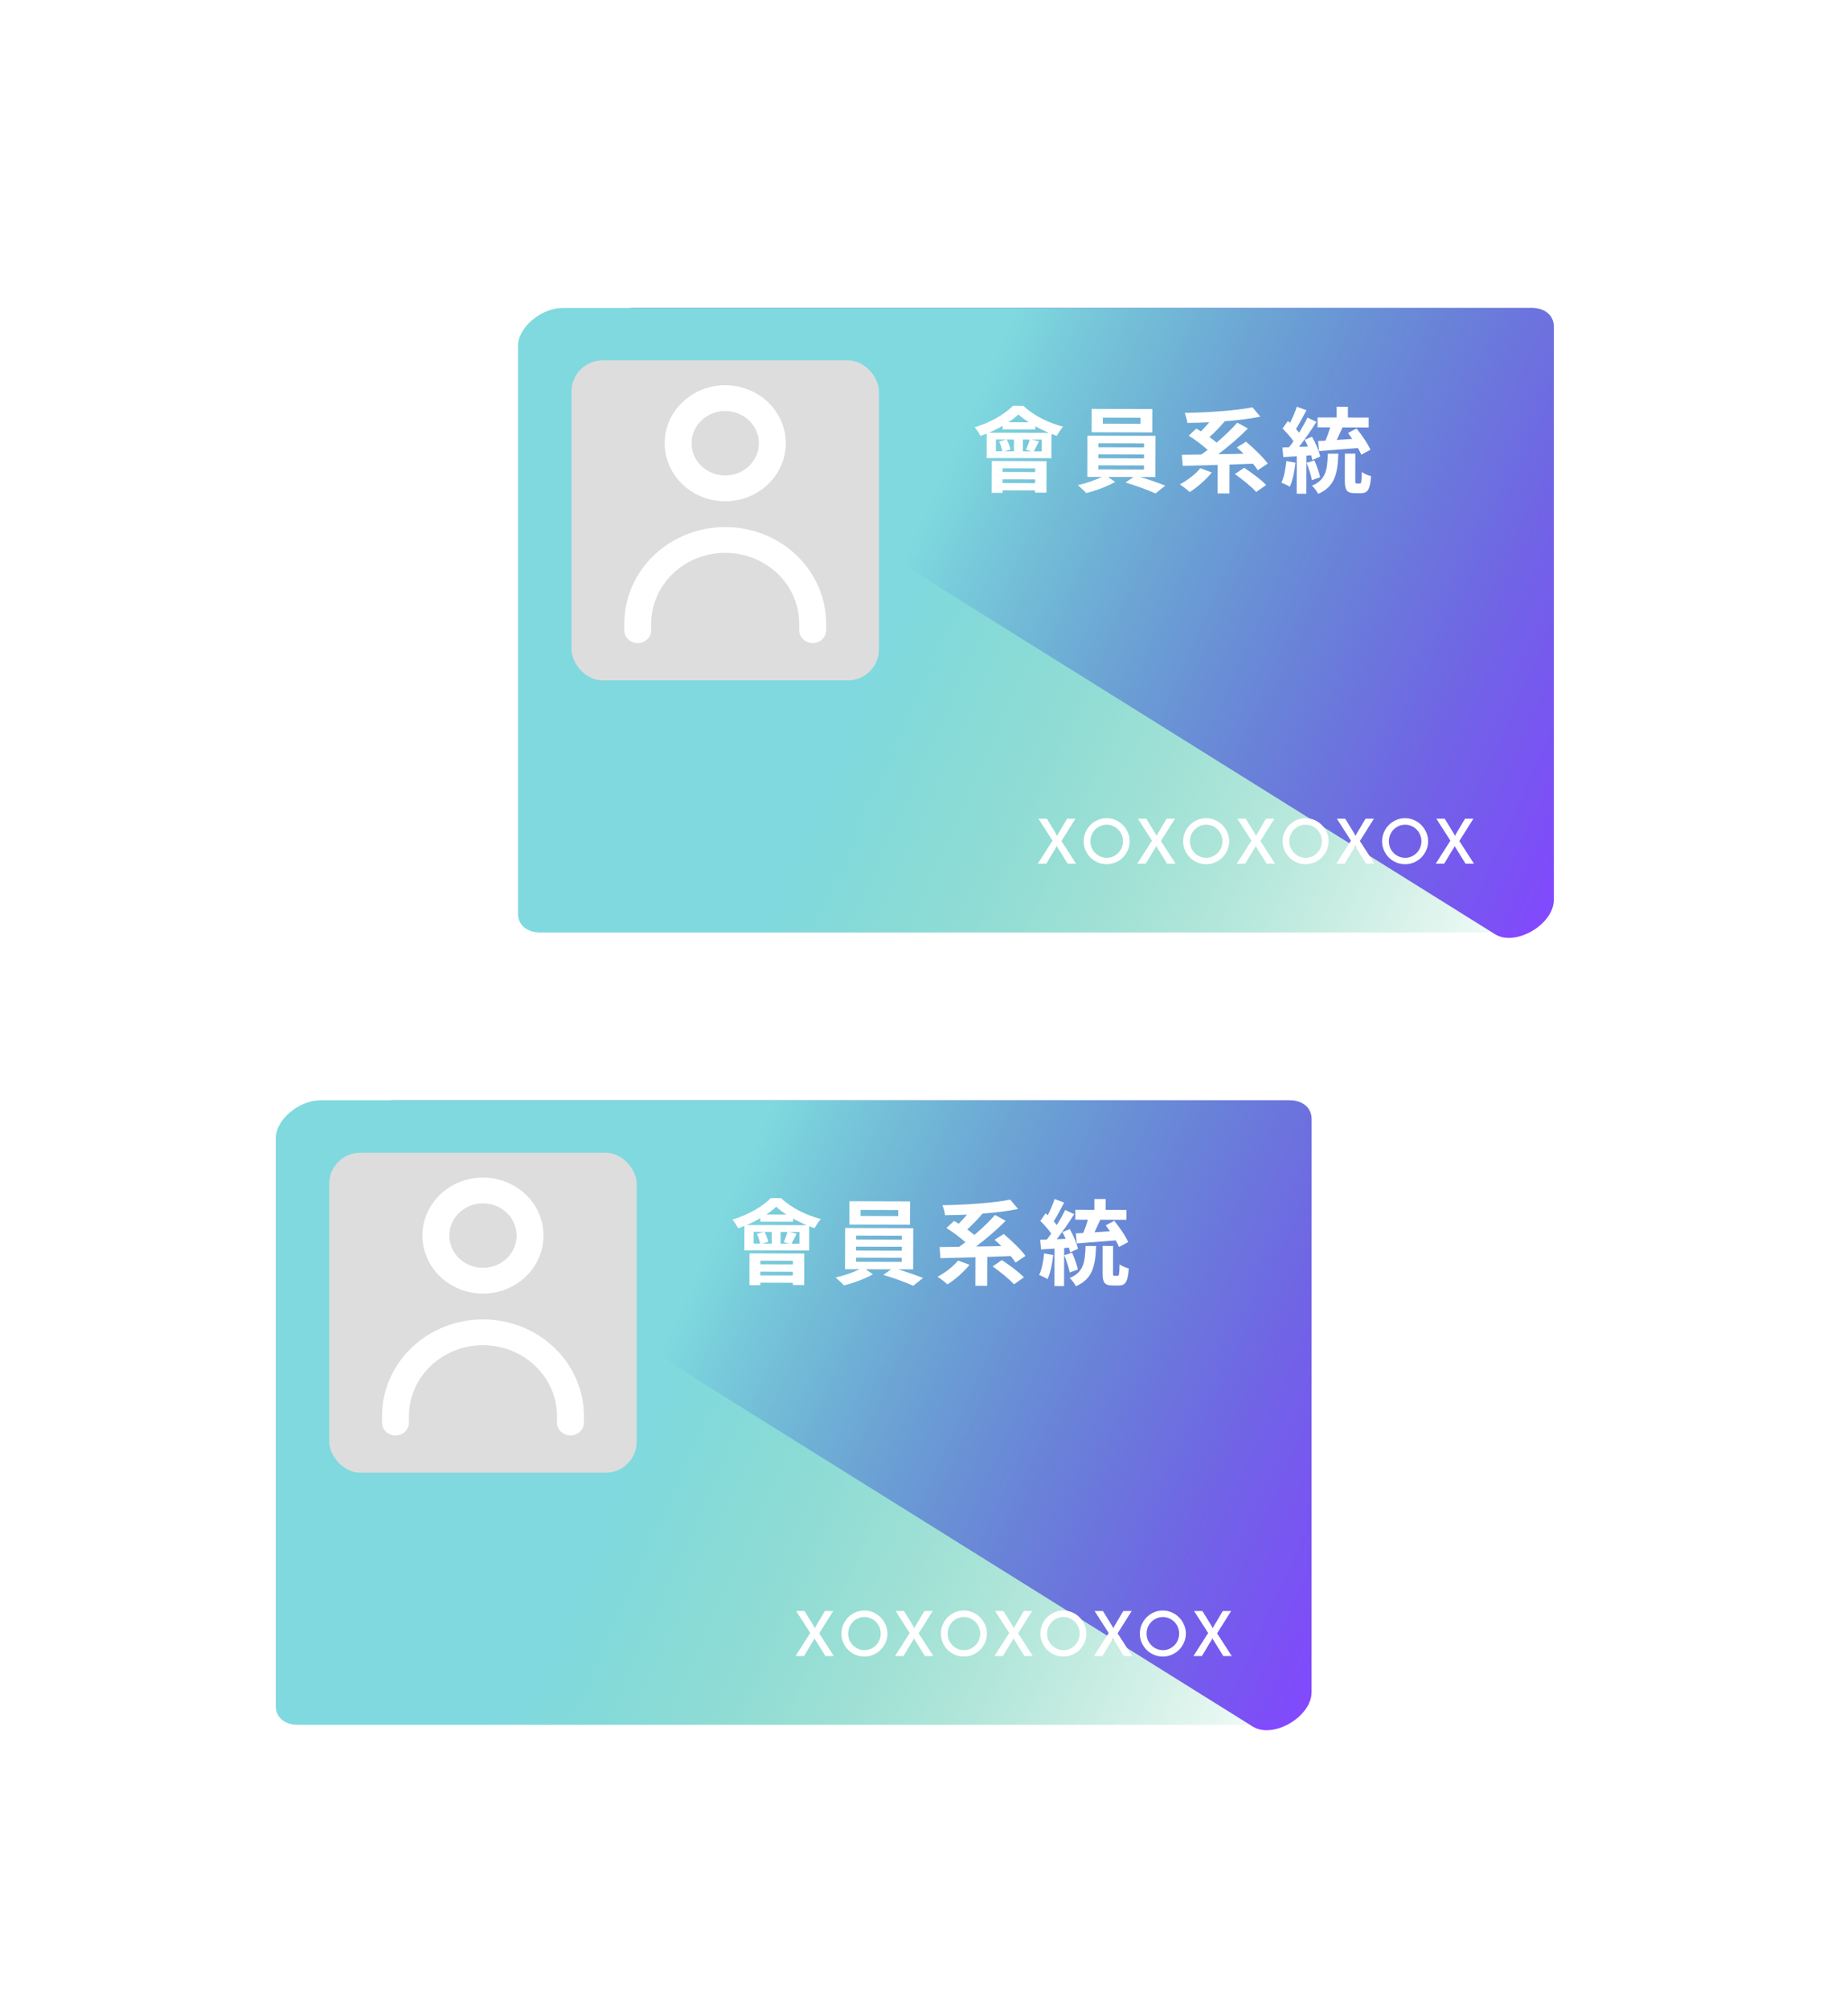 <svg width="595" height="647" viewBox="0 0 595 647" fill="none" xmlns="http://www.w3.org/2000/svg">
<g filter="url(#filter0_d)">
<path d="M304 185.976L192.48 112.12C185.396 107.428 194.041 95.103 204.417 95.103L493.143 95.103C497.428 95.103 500.285 97.517 500.285 101.139L500.285 285.586C500.285 293.521 487.913 300.755 481.349 296.658L304 185.976Z" fill="#8348FF"/>
</g>
<g filter="url(#filter1_d)">
<path d="M173.927 296.103C169.642 296.103 166.785 293.688 166.785 290.067L166.785 107.324C166.785 101.375 174.206 95.103 181.245 95.103L493.143 95.103C497.428 95.103 500.285 97.517 500.285 101.139L500.285 283.881C500.285 289.83 492.864 296.103 485.825 296.103L173.927 296.103Z" fill="url(#paint0_linear)"/>
</g>
<g filter="url(#filter2_d)">
<path d="M333.283 140.752L333.28 141.922L322.81 141.893L322.813 140.723L333.283 140.752ZM322.8 145.463L322.804 144.263L333.274 144.292L333.27 145.492L322.8 145.463ZM319.282 148.603L322.792 148.613L322.794 147.803L333.264 147.832L333.262 148.552L336.922 148.562L336.95 138.422L319.31 138.373L319.282 148.603ZM318.405 129.251C319.937 128.595 321.439 127.849 322.821 127.043L322.818 128.183L333.348 128.212L333.35 127.192C334.758 127.976 336.256 128.7 337.695 129.304L318.405 129.251ZM335.398 135.267L332.848 135.26C333.331 134.422 333.904 133.253 334.507 132.055L332.169 131.478L335.409 131.487L335.398 135.267ZM320.638 135.227L320.649 131.447L324.009 131.456L321.697 132.11C322.174 133.071 322.561 134.302 322.708 135.233L320.638 135.227ZM326.458 135.243L323.428 135.235L325.35 134.67C325.172 133.769 324.696 132.478 324.159 131.456L326.469 131.463L326.458 135.243ZM331.539 131.477C331.266 132.466 330.752 133.845 330.33 134.773L332.098 135.258L329.338 135.251L329.349 131.471L331.539 131.477ZM324.714 125.878C325.976 125.041 327.059 124.204 327.901 123.367C328.799 124.209 329.936 125.082 331.224 125.896L324.714 125.878ZM326.109 120.602C323.641 123.265 318.714 126.072 313.82 127.498C314.478 128.22 315.254 129.512 315.672 130.293C316.333 130.055 317.023 129.817 317.684 129.549L317.662 137.409L338.512 137.466L338.534 129.636C339.103 129.878 339.703 130.089 340.242 130.271C340.785 129.372 341.538 128.114 342.29 127.306C337.673 126.154 332.85 123.77 329.469 120.611L326.109 120.602ZM367.193 126.385L355.073 126.351L355.078 124.401L367.198 124.435L367.193 126.385ZM371.016 121.655L351.486 121.601L351.465 129.101L370.995 129.155L371.016 121.655ZM353.626 139.757L368.326 139.798L368.322 141.118L353.622 141.077L353.626 139.757ZM353.636 136.217L368.336 136.258L368.332 137.518L353.632 137.477L353.636 136.217ZM353.646 132.647L368.346 132.688L368.342 133.978L353.642 133.937L353.646 132.647ZM372.006 143.528L372.042 130.268L350.112 130.208L350.076 143.468L354.786 143.481C352.743 144.495 349.65 145.567 347.039 146.129C347.847 146.822 349.074 147.935 349.732 148.687C352.764 147.945 356.608 146.516 359.041 145.112L356.736 143.486L364.926 143.508L362.401 145.302C365.578 146.24 369.714 147.722 372.021 148.808L375.178 146.297C373.111 145.451 369.963 144.362 367.146 143.515L372.006 143.528ZM386.474 140.688C384.908 142.603 382.293 144.636 379.859 145.889C380.758 146.462 382.314 147.666 383.063 148.358C385.407 146.865 388.293 144.413 390.16 142.048L386.474 140.688ZM408.168 139.187C406.703 137.143 403.592 134.165 401.167 132.148L398.222 134C398.91 134.602 399.658 135.294 400.407 136.016C397.646 136.098 394.886 136.151 392.246 136.173C395.493 133.722 398.981 130.762 401.779 127.89L398.364 126.02C396.588 128.055 394.182 130.359 391.716 132.452C391.058 131.88 390.249 131.278 389.411 130.676C391.005 129.24 392.78 127.415 394.285 125.649L394.195 125.589C398.366 125.27 402.417 124.801 405.779 124.091L403.268 121.084C397.925 122.149 389.133 122.755 381.422 122.884C381.78 123.725 382.196 125.166 382.284 126.096C384.534 126.072 386.934 126.019 389.334 125.905C388.521 126.923 387.559 127.941 386.686 128.838C386.147 128.507 385.668 128.205 385.189 127.934L382.722 130.207C384.759 131.473 387.184 133.28 388.83 134.784C388.138 135.322 387.447 135.83 386.786 136.278C384.476 136.302 382.346 136.326 380.516 136.351L380.806 139.922C383.926 139.841 387.856 139.761 392.057 139.623L392.031 148.803L395.841 148.813L395.867 139.513C398.357 139.43 400.877 139.317 403.398 139.234C404.026 139.986 404.594 140.707 404.982 141.338L408.168 139.187ZM397.598 142.578C399.994 144.265 403.077 146.733 404.453 148.357L407.669 146.086C406.113 144.432 402.94 142.083 400.574 140.546L397.598 142.578ZM424.679 135.182C428.07 134.922 432.751 134.545 437.222 134.197C437.669 134.978 438.028 135.699 438.296 136.33L441.24 134.748C440.435 132.826 438.433 129.97 436.759 127.896L434.025 129.358C434.473 129.959 434.922 130.591 435.37 131.252C433.689 131.367 432.009 131.483 430.389 131.598C430.992 130.34 431.656 128.902 432.26 127.553L440.66 127.576L440.669 124.396L433.979 124.378L433.988 120.898L430.358 120.888L430.349 124.368L424.229 124.351L424.22 127.531L428.27 127.542C427.876 128.951 427.302 130.51 426.758 131.828C425.918 131.886 425.108 131.914 424.388 131.942L424.679 135.182ZM414.17 138.394C413.923 140.913 413.436 143.582 412.561 145.349C413.34 145.621 414.658 146.255 415.287 146.647C416.163 144.729 416.801 141.731 417.109 138.912L414.17 138.394ZM422.155 136.526C422.334 137.096 422.452 137.606 422.541 138.057L425.064 136.924C424.739 135.213 423.576 132.599 422.442 130.556L420.069 131.54C420.427 132.201 420.785 132.952 421.113 133.703L418.233 133.815C420.129 131.39 422.208 128.366 423.865 125.76L420.958 124.402C420.264 125.87 419.3 127.578 418.275 129.255C417.976 128.894 417.647 128.473 417.258 128.052C418.343 126.375 419.549 124.068 420.635 122.031L417.548 120.883C417.034 122.471 416.188 124.449 415.344 126.097C415.104 125.886 414.865 125.675 414.655 125.495L412.939 127.92C414.165 129.124 415.601 130.718 416.468 132.01C415.986 132.699 415.504 133.357 415.052 133.926L412.892 134.01L413.184 137.101L417.534 136.843L417.501 148.903L420.591 148.911L420.625 136.641L422.155 136.526ZM425.046 143.583C424.72 142.083 423.946 139.89 423.201 138.178L420.679 138.951C421.364 140.723 422.137 143.035 422.403 144.536L425.046 143.583ZM427.527 136C427.332 141.22 426.934 144.429 422.398 146.306C423.117 146.908 424.013 148.141 424.401 148.952C429.838 146.597 430.659 142.369 430.917 136.01L427.527 136ZM436.83 145.596C436.41 145.595 436.351 145.505 436.353 144.635L436.377 135.995L433.017 135.985L432.993 144.655C432.985 147.685 433.582 148.707 436.192 148.714L438.172 148.72C440.332 148.725 441.145 147.588 441.427 143.238C440.527 142.996 439.119 142.452 438.461 141.88C438.392 145.12 438.3 145.6 437.82 145.599L436.83 145.596Z" fill="white"/>
</g>
<g filter="url(#filter3_i)">
<rect x="184" y="109.976" width="99" height="103" rx="10" fill="#DDDDDD"/>
</g>
<g filter="url(#filter4_d)">
<path d="M233.5 157.326C229.643 157.326 225.873 156.231 222.666 154.179C219.46 152.127 216.96 149.21 215.484 145.798C214.008 142.385 213.622 138.63 214.375 135.008C215.127 131.385 216.984 128.058 219.711 125.446C222.439 122.834 225.913 121.055 229.696 120.335C233.478 119.614 237.399 119.984 240.962 121.398C244.525 122.811 247.571 125.205 249.714 128.276C251.856 131.347 253 134.958 253 138.651C252.994 143.602 250.938 148.349 247.282 151.85C243.627 155.351 238.67 157.321 233.5 157.326ZM233.5 128.276C231.357 128.276 229.263 128.885 227.481 130.025C225.7 131.165 224.311 132.785 223.491 134.681C222.671 136.577 222.457 138.663 222.875 140.675C223.293 142.688 224.325 144.536 225.84 145.987C227.355 147.438 229.285 148.426 231.387 148.827C233.488 149.227 235.666 149.022 237.646 148.236C239.625 147.451 241.317 146.121 242.508 144.415C243.698 142.709 244.333 140.703 244.333 138.651C244.333 135.899 243.192 133.261 241.16 131.315C239.129 129.369 236.373 128.276 233.5 128.276ZM266 198.826V196.751C266 188.496 262.576 180.579 256.481 174.742C250.386 168.905 242.12 165.626 233.5 165.626C224.88 165.626 216.614 168.905 210.519 174.742C204.424 180.579 201 188.496 201 196.751V198.826C201 199.927 201.457 200.982 202.269 201.761C203.082 202.539 204.184 202.976 205.333 202.976C206.483 202.976 207.585 202.539 208.397 201.761C209.21 200.982 209.667 199.927 209.667 198.826V196.751C209.667 190.698 212.178 184.892 216.647 180.611C221.117 176.331 227.179 173.926 233.5 173.926C239.821 173.926 245.883 176.331 250.353 180.611C254.822 184.892 257.333 190.698 257.333 196.751V198.826C257.333 199.927 257.79 200.982 258.603 201.761C259.415 202.539 260.517 202.976 261.667 202.976C262.816 202.976 263.918 202.539 264.731 201.761C265.543 200.982 266 199.927 266 198.826Z" fill="white"/>
</g>
<path d="M338.88 270.556L334.34 263.476H337.02C337.087 263.583 337.2 263.763 337.36 264.016C337.52 264.269 337.7 264.563 337.9 264.896C338.1 265.216 338.313 265.563 338.54 265.936C338.767 266.296 338.98 266.643 339.18 266.976C339.38 267.296 339.553 267.583 339.7 267.836C339.86 268.089 339.973 268.269 340.04 268.376C340.053 268.403 340.1 268.496 340.18 268.656C340.26 268.803 340.32 268.936 340.36 269.056C340.4 268.936 340.46 268.803 340.54 268.656C340.62 268.496 340.667 268.403 340.68 268.376C340.747 268.269 340.853 268.089 341 267.836C341.16 267.583 341.333 267.296 341.52 266.976C341.72 266.643 341.927 266.296 342.14 265.936C342.353 265.563 342.553 265.216 342.74 264.896C342.94 264.563 343.113 264.269 343.26 264.016C343.42 263.763 343.533 263.583 343.6 263.476H346.28C346.2 263.596 346.047 263.843 345.82 264.216C345.593 264.576 345.32 265.003 345 265.496C344.693 265.989 344.367 266.516 344.02 267.076C343.673 267.636 343.34 268.163 343.02 268.656C342.713 269.149 342.44 269.583 342.2 269.956C341.973 270.316 341.827 270.556 341.76 270.676L346.48 277.976H343.76L340.8 273.216C340.773 273.176 340.733 273.116 340.68 273.036C340.627 272.956 340.573 272.869 340.52 272.776C340.467 272.669 340.413 272.569 340.36 272.476C340.307 272.383 340.267 272.309 340.24 272.256C340.2 272.376 340.147 272.503 340.08 272.636C340.013 272.769 339.973 272.843 339.96 272.856C339.853 273.029 339.647 273.363 339.34 273.856C339.047 274.336 338.733 274.856 338.4 275.416C338.08 275.976 337.767 276.503 337.46 276.996C337.167 277.476 336.967 277.803 336.86 277.976H334.14L338.88 270.556ZM348.908 270.736C348.908 269.736 349.102 268.789 349.488 267.896C349.875 266.989 350.402 266.196 351.068 265.516C351.748 264.836 352.535 264.303 353.428 263.916C354.322 263.516 355.282 263.316 356.308 263.316C357.322 263.316 358.275 263.516 359.168 263.916C360.075 264.303 360.862 264.836 361.528 265.516C362.208 266.196 362.742 266.989 363.128 267.896C363.528 268.789 363.728 269.736 363.728 270.736C363.728 271.763 363.528 272.723 363.128 273.616C362.742 274.509 362.208 275.296 361.528 275.976C360.862 276.643 360.075 277.169 359.168 277.556C358.275 277.943 357.322 278.136 356.308 278.136C355.282 278.136 354.322 277.943 353.428 277.556C352.535 277.169 351.748 276.643 351.068 275.976C350.402 275.296 349.875 274.509 349.488 273.616C349.102 272.723 348.908 271.763 348.908 270.736ZM351.088 270.756C351.088 271.489 351.222 272.183 351.488 272.836C351.768 273.476 352.148 274.036 352.628 274.516C353.108 274.996 353.668 275.376 354.308 275.656C354.948 275.936 355.628 276.076 356.348 276.076C357.068 276.076 357.742 275.936 358.368 275.656C359.008 275.376 359.562 274.996 360.028 274.516C360.508 274.036 360.882 273.476 361.148 272.836C361.428 272.183 361.568 271.483 361.568 270.736C361.568 270.003 361.428 269.316 361.148 268.676C360.882 268.023 360.508 267.456 360.028 266.976C359.548 266.496 358.988 266.116 358.348 265.836C357.722 265.556 357.048 265.416 356.328 265.416C355.608 265.416 354.928 265.556 354.288 265.836C353.648 266.116 353.088 266.496 352.608 266.976C352.142 267.456 351.768 268.023 351.488 268.676C351.222 269.329 351.088 270.023 351.088 270.756ZM370.907 270.556L366.367 263.476H369.047C369.114 263.583 369.227 263.763 369.387 264.016C369.547 264.269 369.727 264.563 369.927 264.896C370.127 265.216 370.341 265.563 370.567 265.936C370.794 266.296 371.007 266.643 371.207 266.976C371.407 267.296 371.581 267.583 371.727 267.836C371.887 268.089 372.001 268.269 372.067 268.376C372.081 268.403 372.127 268.496 372.207 268.656C372.287 268.803 372.347 268.936 372.387 269.056C372.427 268.936 372.487 268.803 372.567 268.656C372.647 268.496 372.694 268.403 372.707 268.376C372.774 268.269 372.881 268.089 373.027 267.836C373.187 267.583 373.361 267.296 373.547 266.976C373.747 266.643 373.954 266.296 374.167 265.936C374.381 265.563 374.581 265.216 374.767 264.896C374.967 264.563 375.141 264.269 375.287 264.016C375.447 263.763 375.561 263.583 375.627 263.476H378.307C378.227 263.596 378.074 263.843 377.847 264.216C377.621 264.576 377.347 265.003 377.027 265.496C376.721 265.989 376.394 266.516 376.047 267.076C375.701 267.636 375.367 268.163 375.047 268.656C374.741 269.149 374.467 269.583 374.227 269.956C374.001 270.316 373.854 270.556 373.787 270.676L378.507 277.976H375.787L372.827 273.216C372.801 273.176 372.761 273.116 372.707 273.036C372.654 272.956 372.601 272.869 372.547 272.776C372.494 272.669 372.441 272.569 372.387 272.476C372.334 272.383 372.294 272.309 372.267 272.256C372.227 272.376 372.174 272.503 372.107 272.636C372.041 272.769 372.001 272.843 371.987 272.856C371.881 273.029 371.674 273.363 371.367 273.856C371.074 274.336 370.761 274.856 370.427 275.416C370.107 275.976 369.794 276.503 369.487 276.996C369.194 277.476 368.994 277.803 368.887 277.976H366.167L370.907 270.556ZM380.936 270.736C380.936 269.736 381.129 268.789 381.516 267.896C381.902 266.989 382.429 266.196 383.096 265.516C383.776 264.836 384.562 264.303 385.456 263.916C386.349 263.516 387.309 263.316 388.336 263.316C389.349 263.316 390.302 263.516 391.196 263.916C392.102 264.303 392.889 264.836 393.556 265.516C394.236 266.196 394.769 266.989 395.156 267.896C395.556 268.789 395.756 269.736 395.756 270.736C395.756 271.763 395.556 272.723 395.156 273.616C394.769 274.509 394.236 275.296 393.556 275.976C392.889 276.643 392.102 277.169 391.196 277.556C390.302 277.943 389.349 278.136 388.336 278.136C387.309 278.136 386.349 277.943 385.456 277.556C384.562 277.169 383.776 276.643 383.096 275.976C382.429 275.296 381.902 274.509 381.516 273.616C381.129 272.723 380.936 271.763 380.936 270.736ZM383.116 270.756C383.116 271.489 383.249 272.183 383.516 272.836C383.796 273.476 384.176 274.036 384.656 274.516C385.136 274.996 385.696 275.376 386.336 275.656C386.976 275.936 387.656 276.076 388.376 276.076C389.096 276.076 389.769 275.936 390.396 275.656C391.036 275.376 391.589 274.996 392.056 274.516C392.536 274.036 392.909 273.476 393.176 272.836C393.456 272.183 393.596 271.483 393.596 270.736C393.596 270.003 393.456 269.316 393.176 268.676C392.909 268.023 392.536 267.456 392.056 266.976C391.576 266.496 391.016 266.116 390.376 265.836C389.749 265.556 389.076 265.416 388.356 265.416C387.636 265.416 386.956 265.556 386.316 265.836C385.676 266.116 385.116 266.496 384.636 266.976C384.169 267.456 383.796 268.023 383.516 268.676C383.249 269.329 383.116 270.023 383.116 270.756ZM402.935 270.556L398.395 263.476H401.075C401.141 263.583 401.255 263.763 401.415 264.016C401.575 264.269 401.755 264.563 401.955 264.896C402.155 265.216 402.368 265.563 402.595 265.936C402.821 266.296 403.035 266.643 403.235 266.976C403.435 267.296 403.608 267.583 403.755 267.836C403.915 268.089 404.028 268.269 404.095 268.376C404.108 268.403 404.155 268.496 404.235 268.656C404.315 268.803 404.375 268.936 404.415 269.056C404.455 268.936 404.515 268.803 404.595 268.656C404.675 268.496 404.721 268.403 404.735 268.376C404.801 268.269 404.908 268.089 405.055 267.836C405.215 267.583 405.388 267.296 405.575 266.976C405.775 266.643 405.981 266.296 406.195 265.936C406.408 265.563 406.608 265.216 406.795 264.896C406.995 264.563 407.168 264.269 407.315 264.016C407.475 263.763 407.588 263.583 407.655 263.476H410.335C410.255 263.596 410.101 263.843 409.875 264.216C409.648 264.576 409.375 265.003 409.055 265.496C408.748 265.989 408.421 266.516 408.075 267.076C407.728 267.636 407.395 268.163 407.075 268.656C406.768 269.149 406.495 269.583 406.255 269.956C406.028 270.316 405.881 270.556 405.815 270.676L410.535 277.976H407.815L404.855 273.216C404.828 273.176 404.788 273.116 404.735 273.036C404.681 272.956 404.628 272.869 404.575 272.776C404.521 272.669 404.468 272.569 404.415 272.476C404.361 272.383 404.321 272.309 404.295 272.256C404.255 272.376 404.201 272.503 404.135 272.636C404.068 272.769 404.028 272.843 404.015 272.856C403.908 273.029 403.701 273.363 403.395 273.856C403.101 274.336 402.788 274.856 402.455 275.416C402.135 275.976 401.821 276.503 401.515 276.996C401.221 277.476 401.021 277.803 400.915 277.976H398.195L402.935 270.556ZM412.963 270.736C412.963 269.736 413.156 268.789 413.543 267.896C413.93 266.989 414.456 266.196 415.123 265.516C415.803 264.836 416.59 264.303 417.483 263.916C418.376 263.516 419.336 263.316 420.363 263.316C421.376 263.316 422.33 263.516 423.223 263.916C424.13 264.303 424.916 264.836 425.583 265.516C426.263 266.196 426.796 266.989 427.183 267.896C427.583 268.789 427.783 269.736 427.783 270.736C427.783 271.763 427.583 272.723 427.183 273.616C426.796 274.509 426.263 275.296 425.583 275.976C424.916 276.643 424.13 277.169 423.223 277.556C422.33 277.943 421.376 278.136 420.363 278.136C419.336 278.136 418.376 277.943 417.483 277.556C416.59 277.169 415.803 276.643 415.123 275.976C414.456 275.296 413.93 274.509 413.543 273.616C413.156 272.723 412.963 271.763 412.963 270.736ZM415.143 270.756C415.143 271.489 415.276 272.183 415.543 272.836C415.823 273.476 416.203 274.036 416.683 274.516C417.163 274.996 417.723 275.376 418.363 275.656C419.003 275.936 419.683 276.076 420.403 276.076C421.123 276.076 421.796 275.936 422.423 275.656C423.063 275.376 423.616 274.996 424.083 274.516C424.563 274.036 424.936 273.476 425.203 272.836C425.483 272.183 425.623 271.483 425.623 270.736C425.623 270.003 425.483 269.316 425.203 268.676C424.936 268.023 424.563 267.456 424.083 266.976C423.603 266.496 423.043 266.116 422.403 265.836C421.776 265.556 421.103 265.416 420.383 265.416C419.663 265.416 418.983 265.556 418.343 265.836C417.703 266.116 417.143 266.496 416.663 266.976C416.196 267.456 415.823 268.023 415.543 268.676C415.276 269.329 415.143 270.023 415.143 270.756ZM434.962 270.556L430.422 263.476H433.102C433.169 263.583 433.282 263.763 433.442 264.016C433.602 264.269 433.782 264.563 433.982 264.896C434.182 265.216 434.395 265.563 434.622 265.936C434.849 266.296 435.062 266.643 435.262 266.976C435.462 267.296 435.635 267.583 435.782 267.836C435.942 268.089 436.055 268.269 436.122 268.376C436.135 268.403 436.182 268.496 436.262 268.656C436.342 268.803 436.402 268.936 436.442 269.056C436.482 268.936 436.542 268.803 436.622 268.656C436.702 268.496 436.749 268.403 436.762 268.376C436.829 268.269 436.935 268.089 437.082 267.836C437.242 267.583 437.415 267.296 437.602 266.976C437.802 266.643 438.009 266.296 438.222 265.936C438.435 265.563 438.635 265.216 438.822 264.896C439.022 264.563 439.195 264.269 439.342 264.016C439.502 263.763 439.615 263.583 439.682 263.476H442.362C442.282 263.596 442.129 263.843 441.902 264.216C441.675 264.576 441.402 265.003 441.082 265.496C440.775 265.989 440.449 266.516 440.102 267.076C439.755 267.636 439.422 268.163 439.102 268.656C438.795 269.149 438.522 269.583 438.282 269.956C438.055 270.316 437.909 270.556 437.842 270.676L442.562 277.976H439.842L436.882 273.216C436.855 273.176 436.815 273.116 436.762 273.036C436.709 272.956 436.655 272.869 436.602 272.776C436.549 272.669 436.495 272.569 436.442 272.476C436.389 272.383 436.349 272.309 436.322 272.256C436.282 272.376 436.229 272.503 436.162 272.636C436.095 272.769 436.055 272.843 436.042 272.856C435.935 273.029 435.729 273.363 435.422 273.856C435.129 274.336 434.815 274.856 434.482 275.416C434.162 275.976 433.849 276.503 433.542 276.996C433.249 277.476 433.049 277.803 432.942 277.976H430.222L434.962 270.556ZM444.99 270.736C444.99 269.736 445.184 268.789 445.57 267.896C445.957 266.989 446.484 266.196 447.15 265.516C447.83 264.836 448.617 264.303 449.51 263.916C450.404 263.516 451.364 263.316 452.39 263.316C453.404 263.316 454.357 263.516 455.25 263.916C456.157 264.303 456.944 264.836 457.61 265.516C458.29 266.196 458.824 266.989 459.21 267.896C459.61 268.789 459.81 269.736 459.81 270.736C459.81 271.763 459.61 272.723 459.21 273.616C458.824 274.509 458.29 275.296 457.61 275.976C456.944 276.643 456.157 277.169 455.25 277.556C454.357 277.943 453.404 278.136 452.39 278.136C451.364 278.136 450.404 277.943 449.51 277.556C448.617 277.169 447.83 276.643 447.15 275.976C446.484 275.296 445.957 274.509 445.57 273.616C445.184 272.723 444.99 271.763 444.99 270.736ZM447.17 270.756C447.17 271.489 447.304 272.183 447.57 272.836C447.85 273.476 448.23 274.036 448.71 274.516C449.19 274.996 449.75 275.376 450.39 275.656C451.03 275.936 451.71 276.076 452.43 276.076C453.15 276.076 453.824 275.936 454.45 275.656C455.09 275.376 455.644 274.996 456.11 274.516C456.59 274.036 456.964 273.476 457.23 272.836C457.51 272.183 457.65 271.483 457.65 270.736C457.65 270.003 457.51 269.316 457.23 268.676C456.964 268.023 456.59 267.456 456.11 266.976C455.63 266.496 455.07 266.116 454.43 265.836C453.804 265.556 453.13 265.416 452.41 265.416C451.69 265.416 451.01 265.556 450.37 265.836C449.73 266.116 449.17 266.496 448.69 266.976C448.224 267.456 447.85 268.023 447.57 268.676C447.304 269.329 447.17 270.023 447.17 270.756ZM466.989 270.556L462.449 263.476H465.129C465.196 263.583 465.309 263.763 465.469 264.016C465.629 264.269 465.809 264.563 466.009 264.896C466.209 265.216 466.423 265.563 466.649 265.936C466.876 266.296 467.089 266.643 467.289 266.976C467.489 267.296 467.663 267.583 467.809 267.836C467.969 268.089 468.083 268.269 468.149 268.376C468.163 268.403 468.209 268.496 468.289 268.656C468.369 268.803 468.429 268.936 468.469 269.056C468.509 268.936 468.569 268.803 468.649 268.656C468.729 268.496 468.776 268.403 468.789 268.376C468.856 268.269 468.963 268.089 469.109 267.836C469.269 267.583 469.443 267.296 469.629 266.976C469.829 266.643 470.036 266.296 470.249 265.936C470.463 265.563 470.663 265.216 470.849 264.896C471.049 264.563 471.223 264.269 471.369 264.016C471.529 263.763 471.643 263.583 471.709 263.476H474.389C474.309 263.596 474.156 263.843 473.929 264.216C473.703 264.576 473.429 265.003 473.109 265.496C472.803 265.989 472.476 266.516 472.129 267.076C471.783 267.636 471.449 268.163 471.129 268.656C470.823 269.149 470.549 269.583 470.309 269.956C470.083 270.316 469.936 270.556 469.869 270.676L474.589 277.976H471.869L468.909 273.216C468.883 273.176 468.843 273.116 468.789 273.036C468.736 272.956 468.683 272.869 468.629 272.776C468.576 272.669 468.523 272.569 468.469 272.476C468.416 272.383 468.376 272.309 468.349 272.256C468.309 272.376 468.256 272.503 468.189 272.636C468.123 272.769 468.083 272.843 468.069 272.856C467.963 273.029 467.756 273.363 467.449 273.856C467.156 274.336 466.843 274.856 466.509 275.416C466.189 275.976 465.876 276.503 465.569 276.996C465.276 277.476 465.076 277.803 464.969 277.976H462.249L466.989 270.556Z" fill="white"/>
<g filter="url(#filter5_d)">
<path d="M226 440.976L114.48 367.12C107.396 362.428 116.041 350.103 126.417 350.103L415.143 350.103C419.428 350.103 422.285 352.517 422.285 356.139L422.285 540.586C422.285 548.521 409.913 555.755 403.349 551.658L226 440.976Z" fill="#8348FF"/>
</g>
<g filter="url(#filter6_d)">
<path d="M95.927 551.103C91.642 551.103 88.785 548.688 88.785 545.067L88.785 362.324C88.785 356.375 96.206 350.103 103.245 350.103L415.143 350.103C419.428 350.103 422.285 352.518 422.285 356.139L422.285 538.881C422.285 544.83 414.864 551.103 407.825 551.103L95.927 551.103Z" fill="url(#paint1_linear)"/>
</g>
<g filter="url(#filter7_d)">
<path d="M255.283 395.752L255.28 396.922L244.81 396.893L244.813 395.723L255.283 395.752ZM244.8 400.463L244.804 399.263L255.274 399.292L255.27 400.492L244.8 400.463ZM241.282 403.603L244.792 403.613L244.794 402.803L255.264 402.832L255.262 403.552L258.922 403.562L258.95 393.422L241.31 393.373L241.282 403.603ZM240.405 384.251C241.937 383.595 243.439 382.849 244.821 382.043L244.818 383.183L255.348 383.212L255.35 382.192C256.758 382.976 258.256 383.7 259.695 384.304L240.405 384.251ZM257.398 390.267L254.848 390.26C255.331 389.422 255.904 388.253 256.507 387.055L254.169 386.478L257.409 386.487L257.398 390.267ZM242.638 390.227L242.649 386.447L246.009 386.456L243.697 387.11C244.174 388.071 244.561 389.302 244.708 390.233L242.638 390.227ZM248.458 390.243L245.428 390.235L247.35 389.67C247.172 388.769 246.696 387.478 246.159 386.456L248.469 386.463L248.458 390.243ZM253.539 386.477C253.266 387.466 252.752 388.845 252.33 389.773L254.098 390.258L251.338 390.251L251.349 386.471L253.539 386.477ZM246.714 380.878C247.976 380.041 249.059 379.204 249.901 378.367C250.799 379.209 251.936 380.082 253.224 380.896L246.714 380.878ZM248.109 375.602C245.641 378.265 240.714 381.072 235.82 382.498C236.478 383.22 237.254 384.512 237.672 385.293C238.333 385.055 239.023 384.817 239.684 384.549L239.662 392.409L260.512 392.466L260.534 384.636C261.103 384.878 261.703 385.089 262.242 385.271C262.785 384.372 263.538 383.114 264.29 382.306C259.673 381.154 254.85 378.77 251.469 375.611L248.109 375.602ZM289.193 381.385L277.073 381.351L277.078 379.401L289.198 379.435L289.193 381.385ZM293.016 376.655L273.486 376.601L273.465 384.101L292.995 384.155L293.016 376.655ZM275.626 394.757L290.326 394.798L290.322 396.118L275.622 396.077L275.626 394.757ZM275.636 391.217L290.336 391.258L290.332 392.518L275.632 392.477L275.636 391.217ZM275.646 387.647L290.346 387.688L290.342 388.978L275.642 388.937L275.646 387.647ZM294.006 398.528L294.042 385.268L272.112 385.208L272.076 398.468L276.786 398.481C274.743 399.495 271.65 400.567 269.039 401.129C269.847 401.822 271.074 402.935 271.732 403.687C274.764 402.945 278.608 401.516 281.041 400.112L278.736 398.486L286.926 398.508L284.401 400.302C287.578 401.24 291.714 402.722 294.021 403.808L297.178 401.297C295.111 400.451 291.963 399.362 289.146 398.515L294.006 398.528ZM308.474 395.688C306.908 397.603 304.293 399.636 301.859 400.889C302.758 401.462 304.314 402.666 305.063 403.358C307.407 401.865 310.293 399.413 312.16 397.048L308.474 395.688ZM330.168 394.187C328.703 392.143 325.592 389.165 323.167 387.148L320.222 389C320.91 389.602 321.658 390.294 322.407 391.016C319.646 391.098 316.886 391.151 314.246 391.173C317.493 388.722 320.981 385.762 323.779 382.89L320.364 381.02C318.588 383.055 316.182 385.359 313.716 387.452C313.058 386.88 312.249 386.278 311.411 385.676C313.005 384.24 314.78 382.415 316.285 380.649L316.195 380.589C320.366 380.27 324.417 379.801 327.779 379.091L325.268 376.084C319.925 377.149 311.133 377.755 303.422 377.884C303.78 378.725 304.196 380.166 304.284 381.096C306.534 381.072 308.934 381.019 311.334 380.905C310.521 381.923 309.559 382.941 308.686 383.838C308.147 383.507 307.668 383.205 307.189 382.934L304.722 385.207C306.759 386.473 309.184 388.28 310.83 389.784C310.138 390.322 309.447 390.83 308.786 391.278C306.476 391.302 304.346 391.326 302.516 391.351L302.806 394.922C305.926 394.841 309.856 394.761 314.057 394.623L314.031 403.803L317.841 403.813L317.867 394.513C320.357 394.43 322.877 394.317 325.398 394.234C326.026 394.986 326.594 395.707 326.982 396.338L330.168 394.187ZM319.598 397.578C321.994 399.265 325.077 401.733 326.453 403.357L329.669 401.086C328.113 399.432 324.94 397.083 322.574 395.546L319.598 397.578ZM346.679 390.182C350.07 389.922 354.751 389.545 359.222 389.197C359.669 389.978 360.028 390.699 360.296 391.33L363.24 389.748C362.435 387.826 360.433 384.97 358.759 382.896L356.025 384.358C356.473 384.959 356.922 385.591 357.37 386.252C355.689 386.367 354.009 386.483 352.389 386.598C352.992 385.34 353.656 383.902 354.26 382.553L362.66 382.576L362.669 379.396L355.979 379.378L355.988 375.898L352.358 375.888L352.349 379.368L346.229 379.351L346.22 382.531L350.27 382.542C349.876 383.951 349.302 385.51 348.758 386.828C347.918 386.886 347.108 386.914 346.388 386.942L346.679 390.182ZM336.17 393.394C335.923 395.913 335.436 398.582 334.561 400.349C335.34 400.621 336.658 401.255 337.287 401.647C338.163 399.729 338.801 396.731 339.109 393.912L336.17 393.394ZM344.155 391.526C344.334 392.096 344.452 392.606 344.541 393.057L347.064 391.924C346.739 390.213 345.576 387.599 344.442 385.556L342.069 386.54C342.427 387.201 342.785 387.952 343.113 388.703L340.233 388.815C342.129 386.39 344.208 383.366 345.865 380.76L342.958 379.402C342.264 380.87 341.3 382.578 340.275 384.255C339.976 383.894 339.647 383.473 339.258 383.052C340.343 381.375 341.549 379.068 342.635 377.031L339.548 375.883C339.034 377.471 338.188 379.449 337.344 381.097C337.104 380.886 336.865 380.675 336.655 380.495L334.939 382.92C336.165 384.124 337.601 385.718 338.468 387.01C337.986 387.699 337.504 388.357 337.052 388.926L334.892 389.01L335.184 392.101L339.534 391.843L339.501 403.903L342.591 403.911L342.625 391.641L344.155 391.526ZM347.046 398.583C346.72 397.083 345.946 394.89 345.201 393.178L342.679 393.951C343.364 395.723 344.137 398.035 344.403 399.536L347.046 398.583ZM349.527 391C349.332 396.22 348.934 399.429 344.398 401.306C345.117 401.908 346.013 403.141 346.401 403.952C351.838 401.597 352.659 397.369 352.917 391.01L349.527 391ZM358.83 400.596C358.41 400.595 358.351 400.505 358.353 399.635L358.377 390.995L355.017 390.985L354.993 399.655C354.985 402.685 355.582 403.707 358.192 403.714L360.172 403.72C362.332 403.725 363.145 402.588 363.427 398.238C362.527 397.996 361.119 397.452 360.461 396.88C360.392 400.12 360.3 400.6 359.82 400.599L358.83 400.596Z" fill="white"/>
</g>
<g filter="url(#filter8_i)">
<rect x="106" y="364.976" width="99" height="103" rx="10" fill="#DDDDDD"/>
</g>
<g filter="url(#filter9_d)">
<path d="M155.5 412.326C151.643 412.326 147.873 411.231 144.666 409.179C141.46 407.127 138.96 404.21 137.484 400.798C136.008 397.385 135.622 393.63 136.375 390.008C137.127 386.385 138.984 383.058 141.711 380.446C144.439 377.834 147.913 376.055 151.696 375.335C155.478 374.614 159.399 374.984 162.962 376.398C166.525 377.811 169.571 380.205 171.714 383.276C173.856 386.347 175 389.958 175 393.651C174.994 398.602 172.938 403.349 169.282 406.85C165.627 410.351 160.67 412.321 155.5 412.326ZM155.5 383.276C153.357 383.276 151.263 383.885 149.481 385.025C147.7 386.165 146.311 387.785 145.491 389.681C144.671 391.577 144.457 393.663 144.875 395.675C145.293 397.688 146.325 399.536 147.84 400.987C149.355 402.438 151.285 403.426 153.387 403.827C155.488 404.227 157.666 404.022 159.646 403.236C161.625 402.451 163.317 401.121 164.508 399.415C165.698 397.709 166.333 395.703 166.333 393.651C166.333 390.899 165.192 388.261 163.16 386.315C161.129 384.369 158.373 383.276 155.5 383.276ZM188 453.826V451.751C188 443.496 184.576 435.579 178.481 429.742C172.386 423.905 164.12 420.626 155.5 420.626C146.88 420.626 138.614 423.905 132.519 429.742C126.424 435.579 123 443.496 123 451.751L123 453.826C123 454.927 123.457 455.982 124.269 456.761C125.082 457.539 126.184 457.976 127.333 457.976C128.483 457.976 129.585 457.539 130.397 456.761C131.21 455.982 131.667 454.927 131.667 453.826V451.751C131.667 445.698 134.178 439.892 138.647 435.611C143.117 431.331 149.179 428.926 155.5 428.926C161.821 428.926 167.883 431.331 172.353 435.611C176.822 439.892 179.333 445.698 179.333 451.751V453.826C179.333 454.927 179.79 455.982 180.603 456.761C181.415 457.539 182.517 457.976 183.667 457.976C184.816 457.976 185.918 457.539 186.731 456.761C187.543 455.982 188 454.927 188 453.826Z" fill="white"/>
</g>
<path d="M260.88 525.556L256.34 518.476H259.02C259.087 518.583 259.2 518.763 259.36 519.016C259.52 519.269 259.7 519.563 259.9 519.896C260.1 520.216 260.313 520.563 260.54 520.936C260.767 521.296 260.98 521.643 261.18 521.976C261.38 522.296 261.553 522.583 261.7 522.836C261.86 523.089 261.973 523.269 262.04 523.376C262.053 523.403 262.1 523.496 262.18 523.656C262.26 523.803 262.32 523.936 262.36 524.056C262.4 523.936 262.46 523.803 262.54 523.656C262.62 523.496 262.667 523.403 262.68 523.376C262.747 523.269 262.853 523.089 263 522.836C263.16 522.583 263.333 522.296 263.52 521.976C263.72 521.643 263.927 521.296 264.14 520.936C264.353 520.563 264.553 520.216 264.74 519.896C264.94 519.563 265.113 519.269 265.26 519.016C265.42 518.763 265.533 518.583 265.6 518.476H268.28C268.2 518.596 268.047 518.843 267.82 519.216C267.593 519.576 267.32 520.003 267 520.496C266.693 520.989 266.367 521.516 266.02 522.076C265.673 522.636 265.34 523.163 265.02 523.656C264.713 524.149 264.44 524.583 264.2 524.956C263.973 525.316 263.827 525.556 263.76 525.676L268.48 532.976H265.76L262.8 528.216C262.773 528.176 262.733 528.116 262.68 528.036C262.627 527.956 262.573 527.869 262.52 527.776C262.467 527.669 262.413 527.569 262.36 527.476C262.307 527.383 262.267 527.309 262.24 527.256C262.2 527.376 262.147 527.503 262.08 527.636C262.013 527.769 261.973 527.843 261.96 527.856C261.853 528.029 261.647 528.363 261.34 528.856C261.047 529.336 260.733 529.856 260.4 530.416C260.08 530.976 259.767 531.503 259.46 531.996C259.167 532.476 258.967 532.803 258.86 532.976H256.14L260.88 525.556ZM270.908 525.736C270.908 524.736 271.102 523.789 271.488 522.896C271.875 521.989 272.402 521.196 273.068 520.516C273.748 519.836 274.535 519.303 275.428 518.916C276.322 518.516 277.282 518.316 278.308 518.316C279.322 518.316 280.275 518.516 281.168 518.916C282.075 519.303 282.862 519.836 283.528 520.516C284.208 521.196 284.742 521.989 285.128 522.896C285.528 523.789 285.728 524.736 285.728 525.736C285.728 526.763 285.528 527.723 285.128 528.616C284.742 529.509 284.208 530.296 283.528 530.976C282.862 531.643 282.075 532.169 281.168 532.556C280.275 532.943 279.322 533.136 278.308 533.136C277.282 533.136 276.322 532.943 275.428 532.556C274.535 532.169 273.748 531.643 273.068 530.976C272.402 530.296 271.875 529.509 271.488 528.616C271.102 527.723 270.908 526.763 270.908 525.736ZM273.088 525.756C273.088 526.489 273.222 527.183 273.488 527.836C273.768 528.476 274.148 529.036 274.628 529.516C275.108 529.996 275.668 530.376 276.308 530.656C276.948 530.936 277.628 531.076 278.348 531.076C279.068 531.076 279.742 530.936 280.368 530.656C281.008 530.376 281.562 529.996 282.028 529.516C282.508 529.036 282.882 528.476 283.148 527.836C283.428 527.183 283.568 526.483 283.568 525.736C283.568 525.003 283.428 524.316 283.148 523.676C282.882 523.023 282.508 522.456 282.028 521.976C281.548 521.496 280.988 521.116 280.348 520.836C279.722 520.556 279.048 520.416 278.328 520.416C277.608 520.416 276.928 520.556 276.288 520.836C275.648 521.116 275.088 521.496 274.608 521.976C274.142 522.456 273.768 523.023 273.488 523.676C273.222 524.329 273.088 525.023 273.088 525.756ZM292.907 525.556L288.367 518.476H291.047C291.114 518.583 291.227 518.763 291.387 519.016C291.547 519.269 291.727 519.563 291.927 519.896C292.127 520.216 292.341 520.563 292.567 520.936C292.794 521.296 293.007 521.643 293.207 521.976C293.407 522.296 293.581 522.583 293.727 522.836C293.887 523.089 294.001 523.269 294.067 523.376C294.081 523.403 294.127 523.496 294.207 523.656C294.287 523.803 294.347 523.936 294.387 524.056C294.427 523.936 294.487 523.803 294.567 523.656C294.647 523.496 294.694 523.403 294.707 523.376C294.774 523.269 294.881 523.089 295.027 522.836C295.187 522.583 295.361 522.296 295.547 521.976C295.747 521.643 295.954 521.296 296.167 520.936C296.381 520.563 296.581 520.216 296.767 519.896C296.967 519.563 297.141 519.269 297.287 519.016C297.447 518.763 297.561 518.583 297.627 518.476H300.307C300.227 518.596 300.074 518.843 299.847 519.216C299.621 519.576 299.347 520.003 299.027 520.496C298.721 520.989 298.394 521.516 298.047 522.076C297.701 522.636 297.367 523.163 297.047 523.656C296.741 524.149 296.467 524.583 296.227 524.956C296.001 525.316 295.854 525.556 295.787 525.676L300.507 532.976H297.787L294.827 528.216C294.801 528.176 294.761 528.116 294.707 528.036C294.654 527.956 294.601 527.869 294.547 527.776C294.494 527.669 294.441 527.569 294.387 527.476C294.334 527.383 294.294 527.309 294.267 527.256C294.227 527.376 294.174 527.503 294.107 527.636C294.041 527.769 294.001 527.843 293.987 527.856C293.881 528.029 293.674 528.363 293.367 528.856C293.074 529.336 292.761 529.856 292.427 530.416C292.107 530.976 291.794 531.503 291.487 531.996C291.194 532.476 290.994 532.803 290.887 532.976H288.167L292.907 525.556ZM302.936 525.736C302.936 524.736 303.129 523.789 303.516 522.896C303.902 521.989 304.429 521.196 305.096 520.516C305.776 519.836 306.562 519.303 307.456 518.916C308.349 518.516 309.309 518.316 310.336 518.316C311.349 518.316 312.302 518.516 313.196 518.916C314.102 519.303 314.889 519.836 315.556 520.516C316.236 521.196 316.769 521.989 317.156 522.896C317.556 523.789 317.756 524.736 317.756 525.736C317.756 526.763 317.556 527.723 317.156 528.616C316.769 529.509 316.236 530.296 315.556 530.976C314.889 531.643 314.102 532.169 313.196 532.556C312.302 532.943 311.349 533.136 310.336 533.136C309.309 533.136 308.349 532.943 307.456 532.556C306.562 532.169 305.776 531.643 305.096 530.976C304.429 530.296 303.902 529.509 303.516 528.616C303.129 527.723 302.936 526.763 302.936 525.736ZM305.116 525.756C305.116 526.489 305.249 527.183 305.516 527.836C305.796 528.476 306.176 529.036 306.656 529.516C307.136 529.996 307.696 530.376 308.336 530.656C308.976 530.936 309.656 531.076 310.376 531.076C311.096 531.076 311.769 530.936 312.396 530.656C313.036 530.376 313.589 529.996 314.056 529.516C314.536 529.036 314.909 528.476 315.176 527.836C315.456 527.183 315.596 526.483 315.596 525.736C315.596 525.003 315.456 524.316 315.176 523.676C314.909 523.023 314.536 522.456 314.056 521.976C313.576 521.496 313.016 521.116 312.376 520.836C311.749 520.556 311.076 520.416 310.356 520.416C309.636 520.416 308.956 520.556 308.316 520.836C307.676 521.116 307.116 521.496 306.636 521.976C306.169 522.456 305.796 523.023 305.516 523.676C305.249 524.329 305.116 525.023 305.116 525.756ZM324.935 525.556L320.395 518.476H323.075C323.141 518.583 323.255 518.763 323.415 519.016C323.575 519.269 323.755 519.563 323.955 519.896C324.155 520.216 324.368 520.563 324.595 520.936C324.821 521.296 325.035 521.643 325.235 521.976C325.435 522.296 325.608 522.583 325.755 522.836C325.915 523.089 326.028 523.269 326.095 523.376C326.108 523.403 326.155 523.496 326.235 523.656C326.315 523.803 326.375 523.936 326.415 524.056C326.455 523.936 326.515 523.803 326.595 523.656C326.675 523.496 326.721 523.403 326.735 523.376C326.801 523.269 326.908 523.089 327.055 522.836C327.215 522.583 327.388 522.296 327.575 521.976C327.775 521.643 327.981 521.296 328.195 520.936C328.408 520.563 328.608 520.216 328.795 519.896C328.995 519.563 329.168 519.269 329.315 519.016C329.475 518.763 329.588 518.583 329.655 518.476H332.335C332.255 518.596 332.101 518.843 331.875 519.216C331.648 519.576 331.375 520.003 331.055 520.496C330.748 520.989 330.421 521.516 330.075 522.076C329.728 522.636 329.395 523.163 329.075 523.656C328.768 524.149 328.495 524.583 328.255 524.956C328.028 525.316 327.881 525.556 327.815 525.676L332.535 532.976H329.815L326.855 528.216C326.828 528.176 326.788 528.116 326.735 528.036C326.681 527.956 326.628 527.869 326.575 527.776C326.521 527.669 326.468 527.569 326.415 527.476C326.361 527.383 326.321 527.309 326.295 527.256C326.255 527.376 326.201 527.503 326.135 527.636C326.068 527.769 326.028 527.843 326.015 527.856C325.908 528.029 325.701 528.363 325.395 528.856C325.101 529.336 324.788 529.856 324.455 530.416C324.135 530.976 323.821 531.503 323.515 531.996C323.221 532.476 323.021 532.803 322.915 532.976H320.195L324.935 525.556ZM334.963 525.736C334.963 524.736 335.156 523.789 335.543 522.896C335.93 521.989 336.456 521.196 337.123 520.516C337.803 519.836 338.59 519.303 339.483 518.916C340.376 518.516 341.336 518.316 342.363 518.316C343.376 518.316 344.33 518.516 345.223 518.916C346.13 519.303 346.916 519.836 347.583 520.516C348.263 521.196 348.796 521.989 349.183 522.896C349.583 523.789 349.783 524.736 349.783 525.736C349.783 526.763 349.583 527.723 349.183 528.616C348.796 529.509 348.263 530.296 347.583 530.976C346.916 531.643 346.13 532.169 345.223 532.556C344.33 532.943 343.376 533.136 342.363 533.136C341.336 533.136 340.376 532.943 339.483 532.556C338.59 532.169 337.803 531.643 337.123 530.976C336.456 530.296 335.93 529.509 335.543 528.616C335.156 527.723 334.963 526.763 334.963 525.736ZM337.143 525.756C337.143 526.489 337.276 527.183 337.543 527.836C337.823 528.476 338.203 529.036 338.683 529.516C339.163 529.996 339.723 530.376 340.363 530.656C341.003 530.936 341.683 531.076 342.403 531.076C343.123 531.076 343.796 530.936 344.423 530.656C345.063 530.376 345.616 529.996 346.083 529.516C346.563 529.036 346.936 528.476 347.203 527.836C347.483 527.183 347.623 526.483 347.623 525.736C347.623 525.003 347.483 524.316 347.203 523.676C346.936 523.023 346.563 522.456 346.083 521.976C345.603 521.496 345.043 521.116 344.403 520.836C343.776 520.556 343.103 520.416 342.383 520.416C341.663 520.416 340.983 520.556 340.343 520.836C339.703 521.116 339.143 521.496 338.663 521.976C338.196 522.456 337.823 523.023 337.543 523.676C337.276 524.329 337.143 525.023 337.143 525.756ZM356.962 525.556L352.422 518.476H355.102C355.169 518.583 355.282 518.763 355.442 519.016C355.602 519.269 355.782 519.563 355.982 519.896C356.182 520.216 356.395 520.563 356.622 520.936C356.849 521.296 357.062 521.643 357.262 521.976C357.462 522.296 357.635 522.583 357.782 522.836C357.942 523.089 358.055 523.269 358.122 523.376C358.135 523.403 358.182 523.496 358.262 523.656C358.342 523.803 358.402 523.936 358.442 524.056C358.482 523.936 358.542 523.803 358.622 523.656C358.702 523.496 358.749 523.403 358.762 523.376C358.829 523.269 358.935 523.089 359.082 522.836C359.242 522.583 359.415 522.296 359.602 521.976C359.802 521.643 360.009 521.296 360.222 520.936C360.435 520.563 360.635 520.216 360.822 519.896C361.022 519.563 361.195 519.269 361.342 519.016C361.502 518.763 361.615 518.583 361.682 518.476H364.362C364.282 518.596 364.129 518.843 363.902 519.216C363.675 519.576 363.402 520.003 363.082 520.496C362.775 520.989 362.449 521.516 362.102 522.076C361.755 522.636 361.422 523.163 361.102 523.656C360.795 524.149 360.522 524.583 360.282 524.956C360.055 525.316 359.909 525.556 359.842 525.676L364.562 532.976H361.842L358.882 528.216C358.855 528.176 358.815 528.116 358.762 528.036C358.709 527.956 358.655 527.869 358.602 527.776C358.549 527.669 358.495 527.569 358.442 527.476C358.389 527.383 358.349 527.309 358.322 527.256C358.282 527.376 358.229 527.503 358.162 527.636C358.095 527.769 358.055 527.843 358.042 527.856C357.935 528.029 357.729 528.363 357.422 528.856C357.129 529.336 356.815 529.856 356.482 530.416C356.162 530.976 355.849 531.503 355.542 531.996C355.249 532.476 355.049 532.803 354.942 532.976H352.222L356.962 525.556ZM366.99 525.736C366.99 524.736 367.184 523.789 367.57 522.896C367.957 521.989 368.484 521.196 369.15 520.516C369.83 519.836 370.617 519.303 371.51 518.916C372.404 518.516 373.364 518.316 374.39 518.316C375.404 518.316 376.357 518.516 377.25 518.916C378.157 519.303 378.944 519.836 379.61 520.516C380.29 521.196 380.824 521.989 381.21 522.896C381.61 523.789 381.81 524.736 381.81 525.736C381.81 526.763 381.61 527.723 381.21 528.616C380.824 529.509 380.29 530.296 379.61 530.976C378.944 531.643 378.157 532.169 377.25 532.556C376.357 532.943 375.404 533.136 374.39 533.136C373.364 533.136 372.404 532.943 371.51 532.556C370.617 532.169 369.83 531.643 369.15 530.976C368.484 530.296 367.957 529.509 367.57 528.616C367.184 527.723 366.99 526.763 366.99 525.736ZM369.17 525.756C369.17 526.489 369.304 527.183 369.57 527.836C369.85 528.476 370.23 529.036 370.71 529.516C371.19 529.996 371.75 530.376 372.39 530.656C373.03 530.936 373.71 531.076 374.43 531.076C375.15 531.076 375.824 530.936 376.45 530.656C377.09 530.376 377.644 529.996 378.11 529.516C378.59 529.036 378.964 528.476 379.23 527.836C379.51 527.183 379.65 526.483 379.65 525.736C379.65 525.003 379.51 524.316 379.23 523.676C378.964 523.023 378.59 522.456 378.11 521.976C377.63 521.496 377.07 521.116 376.43 520.836C375.804 520.556 375.13 520.416 374.41 520.416C373.69 520.416 373.01 520.556 372.37 520.836C371.73 521.116 371.17 521.496 370.69 521.976C370.224 522.456 369.85 523.023 369.57 523.676C369.304 524.329 369.17 525.023 369.17 525.756ZM388.989 525.556L384.449 518.476H387.129C387.196 518.583 387.309 518.763 387.469 519.016C387.629 519.269 387.809 519.563 388.009 519.896C388.209 520.216 388.423 520.563 388.649 520.936C388.876 521.296 389.089 521.643 389.289 521.976C389.489 522.296 389.663 522.583 389.809 522.836C389.969 523.089 390.083 523.269 390.149 523.376C390.163 523.403 390.209 523.496 390.289 523.656C390.369 523.803 390.429 523.936 390.469 524.056C390.509 523.936 390.569 523.803 390.649 523.656C390.729 523.496 390.776 523.403 390.789 523.376C390.856 523.269 390.963 523.089 391.109 522.836C391.269 522.583 391.443 522.296 391.629 521.976C391.829 521.643 392.036 521.296 392.249 520.936C392.463 520.563 392.663 520.216 392.849 519.896C393.049 519.563 393.223 519.269 393.369 519.016C393.529 518.763 393.643 518.583 393.709 518.476H396.389C396.309 518.596 396.156 518.843 395.929 519.216C395.703 519.576 395.429 520.003 395.109 520.496C394.803 520.989 394.476 521.516 394.129 522.076C393.783 522.636 393.449 523.163 393.129 523.656C392.823 524.149 392.549 524.583 392.309 524.956C392.083 525.316 391.936 525.556 391.869 525.676L396.589 532.976H393.869L390.909 528.216C390.883 528.176 390.843 528.116 390.789 528.036C390.736 527.956 390.683 527.869 390.629 527.776C390.576 527.669 390.523 527.569 390.469 527.476C390.416 527.383 390.376 527.309 390.349 527.256C390.309 527.376 390.256 527.503 390.189 527.636C390.123 527.769 390.083 527.843 390.069 527.856C389.963 528.029 389.756 528.363 389.449 528.856C389.156 529.336 388.843 529.856 388.509 530.416C388.189 530.976 387.876 531.503 387.569 531.996C387.276 532.476 387.076 532.803 386.969 532.976H384.249L388.989 525.556Z" fill="white"/>
<defs>
<filter id="filter0_d" x="185.896" y="95.103" width="318.388" height="210.739" filterUnits="userSpaceOnUse" color-interpolation-filters="sRGB">
<feFlood flood-opacity="0" result="BackgroundImageFix"/>
<feColorMatrix in="SourceAlpha" type="matrix" values="0 0 0 0 0 0 0 0 0 0 0 0 0 0 0 0 0 0 127 0"/>
<feOffset dy="4"/>
<feGaussianBlur stdDeviation="2"/>
<feColorMatrix type="matrix" values="0 0 0 0 0 0 0 0 0 0 0 0 0 0 0 0 0 0 0.25 0"/>
<feBlend mode="normal" in2="BackgroundImageFix" result="effect1_dropShadow"/>
<feBlend mode="normal" in="SourceGraphic" in2="effect1_dropShadow" result="shape"/>
</filter>
<filter id="filter1_d" x="162.785" y="95.103" width="341.5" height="209" filterUnits="userSpaceOnUse" color-interpolation-filters="sRGB">
<feFlood flood-opacity="0" result="BackgroundImageFix"/>
<feColorMatrix in="SourceAlpha" type="matrix" values="0 0 0 0 0 0 0 0 0 0 0 0 0 0 0 0 0 0 127 0"/>
<feOffset dy="4"/>
<feGaussianBlur stdDeviation="2"/>
<feColorMatrix type="matrix" values="0 0 0 0 0 0 0 0 0 0 0 0 0 0 0 0 0 0 0.25 0"/>
<feBlend mode="normal" in2="BackgroundImageFix" result="effect1_dropShadow"/>
<feBlend mode="normal" in="SourceGraphic" in2="effect1_dropShadow" result="shape"/>
</filter>
<filter id="filter2_d" x="309.819" y="120.602" width="135.607" height="42.35" filterUnits="userSpaceOnUse" color-interpolation-filters="sRGB">
<feFlood flood-opacity="0" result="BackgroundImageFix"/>
<feColorMatrix in="SourceAlpha" type="matrix" values="0 0 0 0 0 0 0 0 0 0 0 0 0 0 0 0 0 0 127 0"/>
<feOffset dy="10"/>
<feGaussianBlur stdDeviation="2"/>
<feColorMatrix type="matrix" values="0 0 0 0 0 0 0 0 0 0 0 0 0 0 0 0 0 0 0.25 0"/>
<feBlend mode="normal" in2="BackgroundImageFix" result="effect1_dropShadow"/>
<feBlend mode="normal" in="SourceGraphic" in2="effect1_dropShadow" result="shape"/>
</filter>
<filter id="filter3_i" x="184" y="109.976" width="99" height="109" filterUnits="userSpaceOnUse" color-interpolation-filters="sRGB">
<feFlood flood-opacity="0" result="BackgroundImageFix"/>
<feBlend mode="normal" in="SourceGraphic" in2="BackgroundImageFix" result="shape"/>
<feColorMatrix in="SourceAlpha" type="matrix" values="0 0 0 0 0 0 0 0 0 0 0 0 0 0 0 0 0 0 127 0" result="hardAlpha"/>
<feOffset dy="6"/>
<feGaussianBlur stdDeviation="3"/>
<feComposite in2="hardAlpha" operator="arithmetic" k2="-1" k3="1"/>
<feColorMatrix type="matrix" values="0 0 0 0 0 0 0 0 0 0 0 0 0 0 0 0 0 0 0.25 0"/>
<feBlend mode="normal" in2="shape" result="effect1_innerShadow"/>
</filter>
<filter id="filter4_d" x="197" y="119.976" width="73" height="91" filterUnits="userSpaceOnUse" color-interpolation-filters="sRGB">
<feFlood flood-opacity="0" result="BackgroundImageFix"/>
<feColorMatrix in="SourceAlpha" type="matrix" values="0 0 0 0 0 0 0 0 0 0 0 0 0 0 0 0 0 0 127 0"/>
<feOffset dy="4"/>
<feGaussianBlur stdDeviation="2"/>
<feColorMatrix type="matrix" values="0 0 0 0 0 0 0 0 0 0 0 0 0 0 0 0 0 0 0.25 0"/>
<feBlend mode="normal" in2="BackgroundImageFix" result="effect1_dropShadow"/>
<feBlend mode="normal" in="SourceGraphic" in2="effect1_dropShadow" result="shape"/>
</filter>
<filter id="filter5_d" x="107.896" y="350.103" width="318.388" height="210.739" filterUnits="userSpaceOnUse" color-interpolation-filters="sRGB">
<feFlood flood-opacity="0" result="BackgroundImageFix"/>
<feColorMatrix in="SourceAlpha" type="matrix" values="0 0 0 0 0 0 0 0 0 0 0 0 0 0 0 0 0 0 127 0"/>
<feOffset dy="4"/>
<feGaussianBlur stdDeviation="2"/>
<feColorMatrix type="matrix" values="0 0 0 0 0 0 0 0 0 0 0 0 0 0 0 0 0 0 0.25 0"/>
<feBlend mode="normal" in2="BackgroundImageFix" result="effect1_dropShadow"/>
<feBlend mode="normal" in="SourceGraphic" in2="effect1_dropShadow" result="shape"/>
</filter>
<filter id="filter6_d" x="84.785" y="350.103" width="341.5" height="209" filterUnits="userSpaceOnUse" color-interpolation-filters="sRGB">
<feFlood flood-opacity="0" result="BackgroundImageFix"/>
<feColorMatrix in="SourceAlpha" type="matrix" values="0 0 0 0 0 0 0 0 0 0 0 0 0 0 0 0 0 0 127 0"/>
<feOffset dy="4"/>
<feGaussianBlur stdDeviation="2"/>
<feColorMatrix type="matrix" values="0 0 0 0 0 0 0 0 0 0 0 0 0 0 0 0 0 0 0.25 0"/>
<feBlend mode="normal" in2="BackgroundImageFix" result="effect1_dropShadow"/>
<feBlend mode="normal" in="SourceGraphic" in2="effect1_dropShadow" result="shape"/>
</filter>
<filter id="filter7_d" x="231.819" y="375.602" width="135.607" height="42.35" filterUnits="userSpaceOnUse" color-interpolation-filters="sRGB">
<feFlood flood-opacity="0" result="BackgroundImageFix"/>
<feColorMatrix in="SourceAlpha" type="matrix" values="0 0 0 0 0 0 0 0 0 0 0 0 0 0 0 0 0 0 127 0"/>
<feOffset dy="10"/>
<feGaussianBlur stdDeviation="2"/>
<feColorMatrix type="matrix" values="0 0 0 0 0 0 0 0 0 0 0 0 0 0 0 0 0 0 0.25 0"/>
<feBlend mode="normal" in2="BackgroundImageFix" result="effect1_dropShadow"/>
<feBlend mode="normal" in="SourceGraphic" in2="effect1_dropShadow" result="shape"/>
</filter>
<filter id="filter8_i" x="106" y="364.976" width="99" height="109" filterUnits="userSpaceOnUse" color-interpolation-filters="sRGB">
<feFlood flood-opacity="0" result="BackgroundImageFix"/>
<feBlend mode="normal" in="SourceGraphic" in2="BackgroundImageFix" result="shape"/>
<feColorMatrix in="SourceAlpha" type="matrix" values="0 0 0 0 0 0 0 0 0 0 0 0 0 0 0 0 0 0 127 0" result="hardAlpha"/>
<feOffset dy="6"/>
<feGaussianBlur stdDeviation="3"/>
<feComposite in2="hardAlpha" operator="arithmetic" k2="-1" k3="1"/>
<feColorMatrix type="matrix" values="0 0 0 0 0 0 0 0 0 0 0 0 0 0 0 0 0 0 0.25 0"/>
<feBlend mode="normal" in2="shape" result="effect1_innerShadow"/>
</filter>
<filter id="filter9_d" x="119" y="374.976" width="73" height="91" filterUnits="userSpaceOnUse" color-interpolation-filters="sRGB">
<feFlood flood-opacity="0" result="BackgroundImageFix"/>
<feColorMatrix in="SourceAlpha" type="matrix" values="0 0 0 0 0 0 0 0 0 0 0 0 0 0 0 0 0 0 127 0"/>
<feOffset dy="4"/>
<feGaussianBlur stdDeviation="2"/>
<feColorMatrix type="matrix" values="0 0 0 0 0 0 0 0 0 0 0 0 0 0 0 0 0 0 0.25 0"/>
<feBlend mode="normal" in2="BackgroundImageFix" result="effect1_dropShadow"/>
<feBlend mode="normal" in="SourceGraphic" in2="effect1_dropShadow" result="shape"/>
</filter>
<linearGradient id="paint0_linear" x1="295.505" y1="-7.322" x2="578.408" y2="119.892" gradientUnits="userSpaceOnUse">
<stop offset="0.229" stop-color="#7FD9DF"/>
<stop offset="1" stop-color="#20B47F" stop-opacity="0"/>
</linearGradient>
<linearGradient id="paint1_linear" x1="217.505" y1="247.678" x2="500.408" y2="374.892" gradientUnits="userSpaceOnUse">
<stop offset="0.229" stop-color="#7FD9DF"/>
<stop offset="1" stop-color="#20B47F" stop-opacity="0"/>
</linearGradient>
</defs>
</svg>

